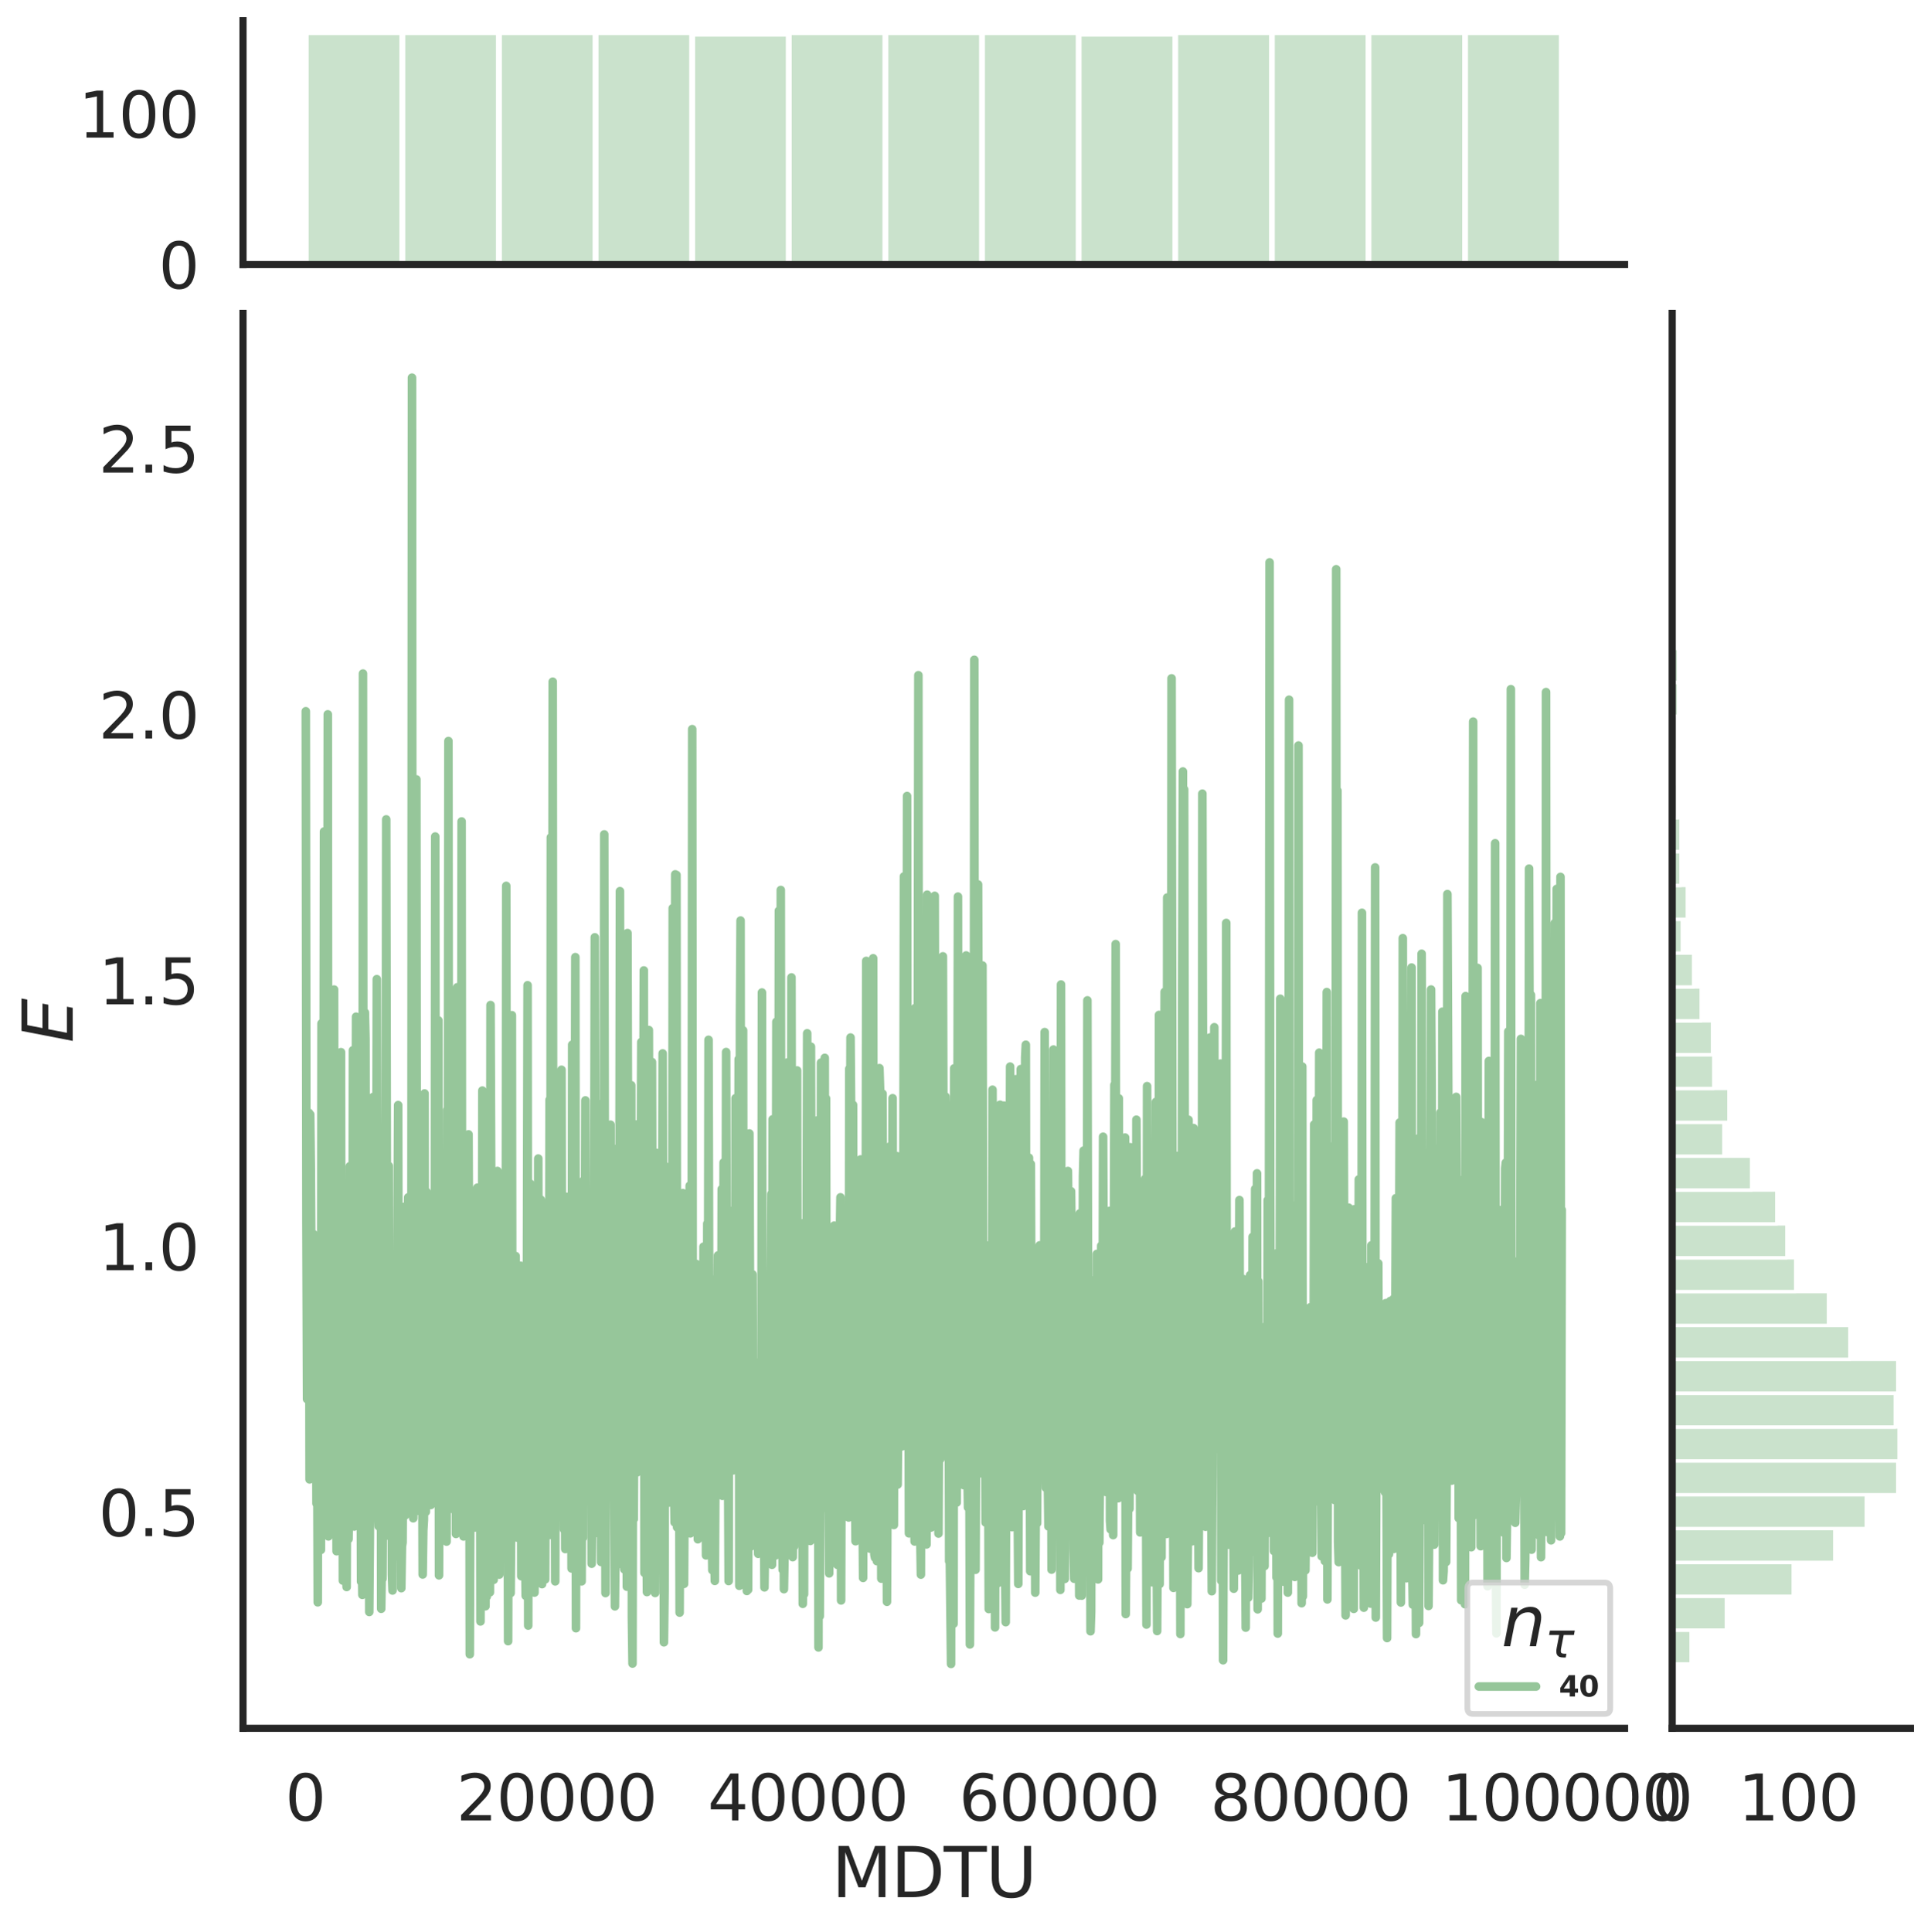 <?xml version="1.0" encoding="utf-8" standalone="no"?>
<!DOCTYPE svg PUBLIC "-//W3C//DTD SVG 1.1//EN"
  "http://www.w3.org/Graphics/SVG/1.1/DTD/svg11.dtd">
<svg height="675.079pt" version="1.1" viewBox="0 0 674.774 675.079" width="674.774pt" xmlns="http://www.w3.org/2000/svg" xmlns:xlink="http://www.w3.org/1999/xlink">
 <defs>
  <style type="text/css">*{stroke-linecap:butt;stroke-linejoin:round;}</style>
 </defs>
 <g id="figure_1">
  <g id="patch_1">
   <path d="M 0 675.079 
L 674.774 675.079 
L 674.774 0 
L 0 0 
z
" style="fill:#ffffff;"/>
  </g>
  <g id="axes_1">
   <g id="patch_2">
    <path d="M 84.914 603.86 
L 567.69 603.86 
L 567.69 109.485 
L 84.914 109.485 
z
" style="fill:none;"/>
   </g>
   <g id="matplotlib.axis_1">
    <g id="xtick_1">
     <g id="text_1">
      <!-- 0 -->
      <g style="fill:#262626;" transform="translate(99.64 636.077)scale(0.22 -0.22)">
       <defs>
        <path d="M 2034 4250 
Q 1547 4250 1301 3770 
Q 1056 3291 1056 2328 
Q 1056 1369 1301 889 
Q 1547 409 2034 409 
Q 2525 409 2770 889 
Q 3016 1369 3016 2328 
Q 3016 3291 2770 3770 
Q 2525 4250 2034 4250 
z
M 2034 4750 
Q 2819 4750 3233 4129 
Q 3647 3509 3647 2328 
Q 3647 1150 3233 529 
Q 2819 -91 2034 -91 
Q 1250 -91 836 529 
Q 422 1150 422 2328 
Q 422 3509 836 4129 
Q 1250 4750 2034 4750 
z
" id="DejaVuSans-30" transform="scale(0.016)"/>
       </defs>
       <use xlink:href="#DejaVuSans-30"/>
      </g>
     </g>
    </g>
    <g id="xtick_2">
     <g id="text_2">
      <!-- 20000 -->
      <g style="fill:#262626;" transform="translate(159.467 636.077)scale(0.22 -0.22)">
       <defs>
        <path d="M 1228 531 
L 3431 531 
L 3431 0 
L 469 0 
L 469 531 
Q 828 903 1448 1529 
Q 2069 2156 2228 2338 
Q 2531 2678 2651 2914 
Q 2772 3150 2772 3378 
Q 2772 3750 2511 3984 
Q 2250 4219 1831 4219 
Q 1534 4219 1204 4116 
Q 875 4013 500 3803 
L 500 4441 
Q 881 4594 1212 4672 
Q 1544 4750 1819 4750 
Q 2544 4750 2975 4387 
Q 3406 4025 3406 3419 
Q 3406 3131 3298 2873 
Q 3191 2616 2906 2266 
Q 2828 2175 2409 1742 
Q 1991 1309 1228 531 
z
" id="DejaVuSans-32" transform="scale(0.016)"/>
       </defs>
       <use xlink:href="#DejaVuSans-32"/>
       <use x="63.623" xlink:href="#DejaVuSans-30"/>
       <use x="127.246" xlink:href="#DejaVuSans-30"/>
       <use x="190.869" xlink:href="#DejaVuSans-30"/>
       <use x="254.492" xlink:href="#DejaVuSans-30"/>
      </g>
     </g>
    </g>
    <g id="xtick_3">
     <g id="text_3">
      <!-- 40000 -->
      <g style="fill:#262626;" transform="translate(247.288 636.077)scale(0.22 -0.22)">
       <defs>
        <path d="M 2419 4116 
L 825 1625 
L 2419 1625 
L 2419 4116 
z
M 2253 4666 
L 3047 4666 
L 3047 1625 
L 3713 1625 
L 3713 1100 
L 3047 1100 
L 3047 0 
L 2419 0 
L 2419 1100 
L 313 1100 
L 313 1709 
L 2253 4666 
z
" id="DejaVuSans-34" transform="scale(0.016)"/>
       </defs>
       <use xlink:href="#DejaVuSans-34"/>
       <use x="63.623" xlink:href="#DejaVuSans-30"/>
       <use x="127.246" xlink:href="#DejaVuSans-30"/>
       <use x="190.869" xlink:href="#DejaVuSans-30"/>
       <use x="254.492" xlink:href="#DejaVuSans-30"/>
      </g>
     </g>
    </g>
    <g id="xtick_4">
     <g id="text_4">
      <!-- 60000 -->
      <g style="fill:#262626;" transform="translate(335.109 636.077)scale(0.22 -0.22)">
       <defs>
        <path d="M 2113 2584 
Q 1688 2584 1439 2293 
Q 1191 2003 1191 1497 
Q 1191 994 1439 701 
Q 1688 409 2113 409 
Q 2538 409 2786 701 
Q 3034 994 3034 1497 
Q 3034 2003 2786 2293 
Q 2538 2584 2113 2584 
z
M 3366 4563 
L 3366 3988 
Q 3128 4100 2886 4159 
Q 2644 4219 2406 4219 
Q 1781 4219 1451 3797 
Q 1122 3375 1075 2522 
Q 1259 2794 1537 2939 
Q 1816 3084 2150 3084 
Q 2853 3084 3261 2657 
Q 3669 2231 3669 1497 
Q 3669 778 3244 343 
Q 2819 -91 2113 -91 
Q 1303 -91 875 529 
Q 447 1150 447 2328 
Q 447 3434 972 4092 
Q 1497 4750 2381 4750 
Q 2619 4750 2861 4703 
Q 3103 4656 3366 4563 
z
" id="DejaVuSans-36" transform="scale(0.016)"/>
       </defs>
       <use xlink:href="#DejaVuSans-36"/>
       <use x="63.623" xlink:href="#DejaVuSans-30"/>
       <use x="127.246" xlink:href="#DejaVuSans-30"/>
       <use x="190.869" xlink:href="#DejaVuSans-30"/>
       <use x="254.492" xlink:href="#DejaVuSans-30"/>
      </g>
     </g>
    </g>
    <g id="xtick_5">
     <g id="text_5">
      <!-- 80000 -->
      <g style="fill:#262626;" transform="translate(422.93 636.077)scale(0.22 -0.22)">
       <defs>
        <path d="M 2034 2216 
Q 1584 2216 1326 1975 
Q 1069 1734 1069 1313 
Q 1069 891 1326 650 
Q 1584 409 2034 409 
Q 2484 409 2743 651 
Q 3003 894 3003 1313 
Q 3003 1734 2745 1975 
Q 2488 2216 2034 2216 
z
M 1403 2484 
Q 997 2584 770 2862 
Q 544 3141 544 3541 
Q 544 4100 942 4425 
Q 1341 4750 2034 4750 
Q 2731 4750 3128 4425 
Q 3525 4100 3525 3541 
Q 3525 3141 3298 2862 
Q 3072 2584 2669 2484 
Q 3125 2378 3379 2068 
Q 3634 1759 3634 1313 
Q 3634 634 3220 271 
Q 2806 -91 2034 -91 
Q 1263 -91 848 271 
Q 434 634 434 1313 
Q 434 1759 690 2068 
Q 947 2378 1403 2484 
z
M 1172 3481 
Q 1172 3119 1398 2916 
Q 1625 2713 2034 2713 
Q 2441 2713 2670 2916 
Q 2900 3119 2900 3481 
Q 2900 3844 2670 4047 
Q 2441 4250 2034 4250 
Q 1625 4250 1398 4047 
Q 1172 3844 1172 3481 
z
" id="DejaVuSans-38" transform="scale(0.016)"/>
       </defs>
       <use xlink:href="#DejaVuSans-38"/>
       <use x="63.623" xlink:href="#DejaVuSans-30"/>
       <use x="127.246" xlink:href="#DejaVuSans-30"/>
       <use x="190.869" xlink:href="#DejaVuSans-30"/>
       <use x="254.492" xlink:href="#DejaVuSans-30"/>
      </g>
     </g>
    </g>
    <g id="xtick_6">
     <g id="text_6">
      <!-- 100000 -->
      <g style="fill:#262626;" transform="translate(503.753 636.077)scale(0.22 -0.22)">
       <defs>
        <path d="M 794 531 
L 1825 531 
L 1825 4091 
L 703 3866 
L 703 4441 
L 1819 4666 
L 2450 4666 
L 2450 531 
L 3481 531 
L 3481 0 
L 794 0 
L 794 531 
z
" id="DejaVuSans-31" transform="scale(0.016)"/>
       </defs>
       <use xlink:href="#DejaVuSans-31"/>
       <use x="63.623" xlink:href="#DejaVuSans-30"/>
       <use x="127.246" xlink:href="#DejaVuSans-30"/>
       <use x="190.869" xlink:href="#DejaVuSans-30"/>
       <use x="254.492" xlink:href="#DejaVuSans-30"/>
       <use x="318.115" xlink:href="#DejaVuSans-30"/>
      </g>
     </g>
    </g>
    <g id="text_7">
     <!-- MDTU -->
     <g style="fill:#262626;" transform="translate(290.596 662.888)scale(0.24 -0.24)">
      <defs>
       <path d="M 628 4666 
L 1569 4666 
L 2759 1491 
L 3956 4666 
L 4897 4666 
L 4897 0 
L 4281 0 
L 4281 4097 
L 3078 897 
L 2444 897 
L 1241 4097 
L 1241 0 
L 628 0 
L 628 4666 
z
" id="DejaVuSans-4d" transform="scale(0.016)"/>
       <path d="M 1259 4147 
L 1259 519 
L 2022 519 
Q 2988 519 3436 956 
Q 3884 1394 3884 2338 
Q 3884 3275 3436 3711 
Q 2988 4147 2022 4147 
L 1259 4147 
z
M 628 4666 
L 1925 4666 
Q 3281 4666 3915 4102 
Q 4550 3538 4550 2338 
Q 4550 1131 3912 565 
Q 3275 0 1925 0 
L 628 0 
L 628 4666 
z
" id="DejaVuSans-44" transform="scale(0.016)"/>
       <path d="M -19 4666 
L 3928 4666 
L 3928 4134 
L 2272 4134 
L 2272 0 
L 1638 0 
L 1638 4134 
L -19 4134 
L -19 4666 
z
" id="DejaVuSans-54" transform="scale(0.016)"/>
       <path d="M 556 4666 
L 1191 4666 
L 1191 1831 
Q 1191 1081 1462 751 
Q 1734 422 2344 422 
Q 2950 422 3222 751 
Q 3494 1081 3494 1831 
L 3494 4666 
L 4128 4666 
L 4128 1753 
Q 4128 841 3676 375 
Q 3225 -91 2344 -91 
Q 1459 -91 1007 375 
Q 556 841 556 1753 
L 556 4666 
z
" id="DejaVuSans-55" transform="scale(0.016)"/>
      </defs>
      <use xlink:href="#DejaVuSans-4d"/>
      <use x="86.279" xlink:href="#DejaVuSans-44"/>
      <use x="163.281" xlink:href="#DejaVuSans-54"/>
      <use x="224.365" xlink:href="#DejaVuSans-55"/>
     </g>
    </g>
   </g>
   <g id="matplotlib.axis_2">
    <g id="ytick_1">
     <g id="text_8">
      <!-- 0.5 -->
      <g style="fill:#262626;" transform="translate(34.428 536.731)scale(0.22 -0.22)">
       <defs>
        <path d="M 684 794 
L 1344 794 
L 1344 0 
L 684 0 
L 684 794 
z
" id="DejaVuSans-2e" transform="scale(0.016)"/>
        <path d="M 691 4666 
L 3169 4666 
L 3169 4134 
L 1269 4134 
L 1269 2991 
Q 1406 3038 1543 3061 
Q 1681 3084 1819 3084 
Q 2600 3084 3056 2656 
Q 3513 2228 3513 1497 
Q 3513 744 3044 326 
Q 2575 -91 1722 -91 
Q 1428 -91 1123 -41 
Q 819 9 494 109 
L 494 744 
Q 775 591 1075 516 
Q 1375 441 1709 441 
Q 2250 441 2565 725 
Q 2881 1009 2881 1497 
Q 2881 1984 2565 2268 
Q 2250 2553 1709 2553 
Q 1456 2553 1204 2497 
Q 953 2441 691 2322 
L 691 4666 
z
" id="DejaVuSans-35" transform="scale(0.016)"/>
       </defs>
       <use xlink:href="#DejaVuSans-30"/>
       <use x="63.623" xlink:href="#DejaVuSans-2e"/>
       <use x="95.41" xlink:href="#DejaVuSans-35"/>
      </g>
     </g>
    </g>
    <g id="ytick_2">
     <g id="text_9">
      <!-- 1.0 -->
      <g style="fill:#262626;" transform="translate(34.428 443.828)scale(0.22 -0.22)">
       <use xlink:href="#DejaVuSans-31"/>
       <use x="63.623" xlink:href="#DejaVuSans-2e"/>
       <use x="95.41" xlink:href="#DejaVuSans-30"/>
      </g>
     </g>
    </g>
    <g id="ytick_3">
     <g id="text_10">
      <!-- 1.5 -->
      <g style="fill:#262626;" transform="translate(34.428 350.925)scale(0.22 -0.22)">
       <use xlink:href="#DejaVuSans-31"/>
       <use x="63.623" xlink:href="#DejaVuSans-2e"/>
       <use x="95.41" xlink:href="#DejaVuSans-35"/>
      </g>
     </g>
    </g>
    <g id="ytick_4">
     <g id="text_11">
      <!-- 2.0 -->
      <g style="fill:#262626;" transform="translate(34.428 258.023)scale(0.22 -0.22)">
       <use xlink:href="#DejaVuSans-32"/>
       <use x="63.623" xlink:href="#DejaVuSans-2e"/>
       <use x="95.41" xlink:href="#DejaVuSans-30"/>
      </g>
     </g>
    </g>
    <g id="ytick_5">
     <g id="text_12">
      <!-- 2.5 -->
      <g style="fill:#262626;" transform="translate(34.428 165.12)scale(0.22 -0.22)">
       <use xlink:href="#DejaVuSans-32"/>
       <use x="63.623" xlink:href="#DejaVuSans-2e"/>
       <use x="95.41" xlink:href="#DejaVuSans-35"/>
      </g>
     </g>
    </g>
    <g id="text_13">
     <!-- $E$ -->
     <g style="fill:#262626;" transform="translate(25.436 364.352)rotate(-90)scale(0.24 -0.24)">
      <defs>
       <path d="M 1081 4666 
L 4031 4666 
L 3928 4134 
L 1606 4134 
L 1338 2753 
L 3566 2753 
L 3463 2222 
L 1234 2222 
L 909 531 
L 3284 531 
L 3181 0 
L 172 0 
L 1081 4666 
z
" id="DejaVuSans-Oblique-45" transform="scale(0.016)"/>
      </defs>
      <use transform="translate(0 0.094)" xlink:href="#DejaVuSans-Oblique-45"/>
     </g>
    </g>
   </g>
   <g id="line2d_1">
    <path clip-path="url(#p34e2b4e2cf)" d="M 106.859 248.509 
L 107.078 427.304 
L 107.298 488.845 
L 107.517 444.247 
L 107.737 457.47 
L 107.956 388.83 
L 108.176 516.906 
L 108.396 389.394 
L 108.615 408.111 
L 109.054 482.133 
L 109.274 463.548 
L 109.493 431.155 
L 109.932 498.029 
L 110.152 503.289 
L 110.372 444.232 
L 110.591 525.328 
L 110.811 490.347 
L 111.03 559.854 
L 111.25 450.982 
L 111.469 511.891 
L 111.689 506.676 
L 111.908 484.119 
L 112.128 541.552 
L 112.348 357.585 
L 112.567 363.197 
L 112.787 481.025 
L 113.006 432.408 
L 113.226 290.543 
L 113.445 534.693 
L 113.665 407.492 
L 113.884 481.195 
L 114.104 504.602 
L 114.324 419.792 
L 114.543 249.594 
L 114.763 536.825 
L 114.982 420.358 
L 115.202 379.015 
L 115.421 507.211 
L 115.641 437.436 
L 115.86 478.011 
L 116.08 449.855 
L 116.299 441.545 
L 116.519 504.983 
L 116.739 345.752 
L 116.958 516.722 
L 117.397 473.178 
L 117.617 542 
L 117.836 464.141 
L 118.056 534.6 
L 118.275 421.654 
L 118.495 433.561 
L 118.934 533.435 
L 119.154 367.632 
L 119.373 525.348 
L 119.593 436.227 
L 119.812 552.268 
L 120.251 449.644 
L 120.471 494.464 
L 120.691 454.475 
L 120.91 546.238 
L 121.13 554.51 
L 121.569 427.991 
L 121.788 537.751 
L 122.008 524.248 
L 122.227 407.496 
L 122.447 503.626 
L 122.667 512.062 
L 122.886 414.046 
L 123.106 515.957 
L 123.325 366.977 
L 123.764 533.37 
L 124.203 433.51 
L 124.423 355.245 
L 124.643 468.795 
L 124.862 391.929 
L 125.301 459.181 
L 125.521 436.535 
L 125.74 501.638 
L 125.96 490.065 
L 126.179 552.64 
L 126.399 540.957 
L 126.618 557.245 
L 126.838 235.337 
L 127.058 518.706 
L 127.277 536.333 
L 127.497 353.773 
L 127.716 362.867 
L 127.936 539.683 
L 128.155 538.765 
L 128.594 461.706 
L 128.814 468.594 
L 129.034 563.222 
L 129.253 536.754 
L 129.473 460.579 
L 129.692 454.113 
L 129.912 481.442 
L 130.131 472.024 
L 130.351 383.32 
L 130.57 501.95 
L 130.79 478.909 
L 131.01 419.487 
L 131.229 465.874 
L 131.449 450.882 
L 131.668 342.119 
L 131.888 413.781 
L 132.107 527.177 
L 132.327 533.292 
L 132.546 450.246 
L 132.766 437.999 
L 132.986 450.981 
L 133.205 562.114 
L 133.425 547.913 
L 133.644 551.687 
L 133.864 509.671 
L 134.083 521.592 
L 134.303 502.099 
L 134.522 506.152 
L 134.742 457.315 
L 134.962 286.297 
L 135.401 536.528 
L 135.84 407.368 
L 136.059 516.001 
L 136.279 482.247 
L 136.498 523.138 
L 136.718 467.349 
L 136.937 550.138 
L 137.157 555.729 
L 137.377 485.331 
L 137.596 544.353 
L 137.816 459.349 
L 138.035 482.844 
L 138.474 454.196 
L 138.694 540.697 
L 138.913 431.746 
L 139.133 386.119 
L 139.353 506.43 
L 139.572 480.368 
L 139.792 527.318 
L 140.011 469.206 
L 140.231 554.917 
L 140.45 540.359 
L 140.67 538.93 
L 140.889 499.124 
L 141.109 421.707 
L 141.548 529.522 
L 141.987 461.651 
L 142.207 518.875 
L 142.426 447.36 
L 142.646 418.355 
L 142.865 507.344 
L 143.085 452.22 
L 143.305 465.073 
L 143.524 484.466 
L 143.744 484.025 
L 143.963 131.956 
L 144.183 474.011 
L 144.402 530.494 
L 144.622 513.578 
L 144.841 484.79 
L 145.061 366.97 
L 145.281 470.677 
L 145.5 272.319 
L 145.72 527.897 
L 145.939 418.411 
L 146.159 515.022 
L 146.378 407.644 
L 146.817 483.735 
L 147.037 489.985 
L 147.256 486.099 
L 147.476 484.21 
L 147.696 550.136 
L 147.915 534.745 
L 148.135 531.088 
L 148.354 382.059 
L 148.574 528.338 
L 148.793 528.247 
L 149.013 416.414 
L 149.232 494.812 
L 149.452 417.647 
L 149.672 491.512 
L 149.891 466.35 
L 150.111 514.44 
L 150.33 509.111 
L 150.55 525.855 
L 150.769 489.175 
L 150.989 433.705 
L 151.208 444.175 
L 151.428 434.241 
L 151.648 419.139 
L 151.867 505.683 
L 152.087 292.282 
L 152.306 464.875 
L 152.526 459.78 
L 152.745 490.257 
L 152.965 463.231 
L 153.184 356.52 
L 153.404 550.435 
L 153.624 486.829 
L 153.843 523.395 
L 154.063 478.933 
L 154.282 475.955 
L 154.502 443.312 
L 154.941 481.701 
L 155.16 533.03 
L 155.38 538.124 
L 155.6 533.362 
L 155.819 520.782 
L 156.039 538.645 
L 156.258 387.813 
L 156.478 432.986 
L 156.697 258.914 
L 156.917 476.791 
L 157.136 518.465 
L 157.356 519.159 
L 157.575 527.169 
L 157.795 429.978 
L 158.015 412.124 
L 158.234 523.465 
L 158.454 432.947 
L 158.673 524.94 
L 158.893 504.761 
L 159.112 405.898 
L 159.332 535.96 
L 159.551 503.926 
L 159.771 344.961 
L 160.21 524.963 
L 160.43 495.981 
L 160.649 510.422 
L 160.869 533.126 
L 161.088 501.258 
L 161.308 287.02 
L 161.527 518.177 
L 161.747 464.901 
L 161.967 536.842 
L 162.186 491.24 
L 162.406 483.365 
L 162.625 502.406 
L 163.064 479.67 
L 163.284 477.584 
L 163.503 463.064 
L 163.723 396.352 
L 163.943 444.157 
L 164.162 578.01 
L 164.601 455.158 
L 164.821 433.237 
L 165.26 462.851 
L 165.479 510.164 
L 165.699 487.774 
L 165.919 533.724 
L 166.138 527.573 
L 166.358 461.493 
L 166.577 525.793 
L 166.797 414.988 
L 167.016 472.145 
L 167.236 470.605 
L 167.455 521.153 
L 167.675 423.09 
L 167.894 566.541 
L 168.114 479.137 
L 168.334 518.134 
L 168.553 381.05 
L 168.773 536.615 
L 168.992 544.886 
L 169.212 467.951 
L 169.431 493.344 
L 169.651 561.223 
L 169.87 524.894 
L 170.09 557.844 
L 170.31 453.069 
L 170.529 434.6 
L 170.749 505.863 
L 170.968 414.661 
L 171.188 556.371 
L 171.407 351.164 
L 171.627 406.693 
L 171.846 508.955 
L 172.066 508.473 
L 172.505 552.002 
L 172.944 452.594 
L 173.164 479.493 
L 173.383 477.991 
L 173.603 494.736 
L 173.822 409.135 
L 174.042 528.3 
L 174.262 496.162 
L 174.481 550.172 
L 174.701 431.027 
L 174.92 444.719 
L 175.14 524.887 
L 175.359 430.919 
L 175.579 474.52 
L 175.798 480.542 
L 176.018 491.188 
L 176.238 516.273 
L 176.457 521.371 
L 176.677 497.929 
L 176.896 309.522 
L 177.116 443.542 
L 177.335 481.404 
L 177.555 573.427 
L 177.774 494.545 
L 177.994 359.079 
L 178.213 416.07 
L 178.433 556.617 
L 178.653 530.1 
L 178.872 354.715 
L 179.092 537.605 
L 179.311 463.804 
L 179.531 477.228 
L 179.75 497.715 
L 179.97 443.869 
L 180.189 438.872 
L 180.409 496.314 
L 180.629 493.083 
L 180.848 481.623 
L 181.068 537.345 
L 181.287 518.37 
L 181.507 532.111 
L 181.726 510.785 
L 181.946 442.276 
L 182.165 550.723 
L 182.385 531.649 
L 182.605 480.608 
L 182.824 539.359 
L 183.044 487.144 
L 183.263 464.072 
L 183.483 541.167 
L 183.702 557.573 
L 183.922 480.574 
L 184.141 442.57 
L 184.361 344.249 
L 184.581 567.985 
L 184.8 421.528 
L 185.02 492.853 
L 185.239 413.524 
L 185.459 485.7 
L 185.678 517.854 
L 185.898 438.175 
L 186.117 515.942 
L 186.337 479.501 
L 186.557 506.134 
L 186.776 556.455 
L 187.435 427.964 
L 187.874 532.695 
L 188.093 404.802 
L 188.313 520.312 
L 188.532 486.158 
L 188.752 487.277 
L 188.972 419.152 
L 189.191 511.961 
L 189.411 553.503 
L 189.63 514.504 
L 189.85 519.594 
L 190.069 473.178 
L 190.508 551.842 
L 190.728 503.973 
L 190.948 480.669 
L 191.167 493.005 
L 191.387 529.363 
L 191.606 450.25 
L 191.826 492.261 
L 192.045 384.281 
L 192.265 536.314 
L 192.484 292.579 
L 192.924 424.668 
L 193.143 238.192 
L 193.363 500.046 
L 193.582 457.377 
L 193.802 466.838 
L 194.021 552.539 
L 194.241 469.847 
L 194.46 525.669 
L 194.68 525.471 
L 194.9 526.396 
L 195.119 525.552 
L 195.339 466.162 
L 195.558 506.989 
L 195.778 487.185 
L 195.997 498.074 
L 196.217 373.783 
L 196.436 481.733 
L 196.656 448.181 
L 197.095 534.407 
L 197.315 469.641 
L 197.534 541.247 
L 197.754 431.472 
L 197.973 418.17 
L 198.412 540.491 
L 198.632 486.55 
L 198.851 488.427 
L 199.071 519.783 
L 199.291 490.133 
L 199.51 483.674 
L 199.73 548.028 
L 199.949 365.019 
L 200.169 491.35 
L 200.388 457.165 
L 200.608 543.517 
L 201.047 334.424 
L 201.267 568.913 
L 201.486 455.963 
L 201.925 520.148 
L 202.145 438.284 
L 202.364 499.776 
L 202.584 502.929 
L 202.803 519.653 
L 203.023 469.926 
L 203.243 552.532 
L 203.462 493.984 
L 203.682 537.346 
L 203.901 412.53 
L 204.121 500.538 
L 204.34 467.69 
L 204.56 384.49 
L 204.999 523.944 
L 205.219 459.35 
L 205.438 493.405 
L 205.658 502.969 
L 205.877 497.775 
L 206.097 523.412 
L 206.316 512.318 
L 206.536 457.023 
L 206.755 546.365 
L 206.975 526.084 
L 207.195 517.658 
L 207.414 527.117 
L 207.853 327.504 
L 208.292 535.601 
L 208.512 484.945 
L 208.731 476.138 
L 208.951 449.839 
L 209.17 462.579 
L 209.39 435.688 
L 209.61 504.867 
L 209.829 464.623 
L 210.049 545.772 
L 210.268 515.5 
L 210.488 385.454 
L 210.707 496.543 
L 210.927 490.966 
L 211.146 291.534 
L 211.586 556.625 
L 211.805 467.825 
L 212.025 442.308 
L 212.244 512.797 
L 212.464 512.185 
L 212.683 489.532 
L 212.903 516.197 
L 213.122 496.039 
L 213.342 392.976 
L 213.562 519.85 
L 213.781 486.882 
L 214.001 474.861 
L 214.22 471.351 
L 214.44 401.389 
L 214.659 522.789 
L 214.879 561.269 
L 215.098 539.561 
L 215.318 547.145 
L 215.538 530.787 
L 215.757 541.21 
L 215.977 510.05 
L 216.196 506.577 
L 216.416 445.376 
L 216.635 311.374 
L 216.855 478.361 
L 217.074 400.027 
L 217.294 491.142 
L 217.514 503.077 
L 217.733 388.81 
L 217.953 521.2 
L 218.172 548.335 
L 218.392 507.314 
L 218.611 491.255 
L 218.831 424.421 
L 219.05 554.391 
L 219.27 326.013 
L 219.709 495.491 
L 219.929 541.416 
L 220.148 379.711 
L 220.368 531.273 
L 220.587 379.193 
L 220.807 565.103 
L 221.026 581.251 
L 221.246 465.132 
L 221.465 530.76 
L 221.685 479.056 
L 221.905 498.297 
L 222.124 505.742 
L 222.344 392.923 
L 222.563 514.48 
L 222.783 487.917 
L 223.002 499.771 
L 223.222 413.883 
L 223.441 472.767 
L 223.661 501.204 
L 223.881 409.008 
L 224.1 364.089 
L 224.539 473.228 
L 224.978 339.073 
L 225.198 549.568 
L 225.417 529.882 
L 225.637 450.283 
L 225.857 526.42 
L 226.076 556.273 
L 226.296 547.555 
L 226.515 552.741 
L 226.735 359.907 
L 227.174 497.729 
L 227.393 449.987 
L 227.613 498.98 
L 227.833 371.072 
L 228.052 467.096 
L 228.491 539.899 
L 228.711 471.315 
L 228.93 556.587 
L 229.15 511.085 
L 229.369 402.827 
L 229.589 409.007 
L 229.808 494.79 
L 230.028 473.525 
L 230.248 517.748 
L 230.467 453.687 
L 230.687 434.73 
L 230.906 534.874 
L 231.345 454.086 
L 231.565 368.067 
L 231.784 443.389 
L 232.004 573.826 
L 232.224 555.965 
L 232.443 407.483 
L 232.882 484.372 
L 233.102 469.304 
L 233.321 483.218 
L 233.76 524.985 
L 233.98 506.439 
L 234.2 458.898 
L 234.419 458.826 
L 234.858 522.19 
L 235.078 317.333 
L 235.297 451.254 
L 235.517 516.639 
L 235.736 531.93 
L 235.956 305.501 
L 236.176 415.964 
L 236.395 305.711 
L 236.615 533.68 
L 236.834 444.961 
L 237.054 505.087 
L 237.273 491.021 
L 237.493 563.457 
L 237.712 518.399 
L 237.932 528.372 
L 238.151 497.95 
L 238.371 422.515 
L 238.591 416.879 
L 238.81 460.316 
L 239.03 553.416 
L 239.249 518.235 
L 239.469 440.721 
L 239.688 514.211 
L 239.908 460.774 
L 240.127 436.746 
L 240.347 493.203 
L 240.567 481.771 
L 240.786 525.799 
L 241.006 414.276 
L 241.225 535.773 
L 241.664 508.228 
L 241.884 254.763 
L 242.103 495.509 
L 242.323 501.438 
L 242.543 528.596 
L 242.762 486.147 
L 243.201 441.585 
L 243.421 506.067 
L 243.64 496.72 
L 243.86 537.831 
L 244.079 466.262 
L 244.299 503.286 
L 244.519 455.631 
L 244.738 495.732 
L 244.958 505.148 
L 245.177 506.831 
L 245.397 526.834 
L 245.616 515.53 
L 245.836 435.605 
L 246.055 442.989 
L 246.275 476.427 
L 246.495 485.253 
L 246.714 543.456 
L 246.934 526.282 
L 247.153 427.54 
L 247.373 486.065 
L 247.592 363.317 
L 247.812 449.077 
L 248.031 446.408 
L 248.251 484.416 
L 248.47 541.919 
L 248.69 532.625 
L 248.91 548.614 
L 249.349 478.481 
L 249.568 536.673 
L 249.788 552.374 
L 250.227 475.727 
L 250.446 500.74 
L 250.886 438.669 
L 251.105 462.217 
L 251.325 455.686 
L 251.764 522.055 
L 251.983 503.053 
L 252.203 415.477 
L 252.422 522.636 
L 252.642 508.653 
L 252.862 406.176 
L 253.301 430.28 
L 253.52 472.102 
L 253.74 367.577 
L 253.959 462.669 
L 254.179 492.068 
L 254.398 505.353 
L 254.618 552.422 
L 254.838 423.017 
L 255.277 456.291 
L 255.496 507.565 
L 255.716 490.941 
L 255.935 429.8 
L 256.155 513.764 
L 256.374 458.456 
L 256.594 499.762 
L 256.814 498.969 
L 257.033 383.722 
L 257.253 486.862 
L 257.472 475.981 
L 257.692 416.63 
L 257.911 463.639 
L 258.131 370.07 
L 258.35 554.082 
L 258.57 355.99 
L 258.789 321.639 
L 259.009 532.783 
L 259.229 420.331 
L 259.448 396.502 
L 259.668 360.016 
L 259.887 541.517 
L 260.326 489.161 
L 260.546 417.408 
L 260.765 511.763 
L 260.985 555.893 
L 261.205 515.037 
L 261.424 555.458 
L 261.863 396.03 
L 262.083 452.043 
L 262.302 540.411 
L 262.522 510.012 
L 262.741 497.07 
L 262.961 445.259 
L 263.181 516.245 
L 263.4 477.532 
L 263.62 512.628 
L 263.839 475.909 
L 264.278 491.689 
L 264.498 496.578 
L 264.717 496.67 
L 264.937 542.908 
L 265.157 498.609 
L 265.376 492.803 
L 265.596 483.977 
L 266.035 522.543 
L 266.254 346.78 
L 266.474 490.718 
L 266.693 487.165 
L 267.133 554.638 
L 267.352 539.55 
L 267.572 450.935 
L 267.791 488.221 
L 268.011 456.322 
L 268.23 539.142 
L 268.45 483.152 
L 268.669 527.67 
L 269.108 464.533 
L 269.328 460.166 
L 269.548 417.199 
L 269.767 546.744 
L 269.987 391.103 
L 270.206 489.353 
L 270.426 416.599 
L 270.645 413.317 
L 270.865 543.55 
L 271.084 474.753 
L 271.304 357.008 
L 271.524 526.153 
L 271.743 427.537 
L 271.963 477.404 
L 272.182 318.201 
L 272.402 524.391 
L 272.621 535.231 
L 272.841 310.967 
L 273.06 495.957 
L 273.5 548.483 
L 273.719 485.414 
L 273.939 555.258 
L 274.158 542.964 
L 274.378 501.976 
L 274.597 498.578 
L 274.817 473.294 
L 275.036 471.507 
L 275.256 371.203 
L 275.476 420.787 
L 275.695 506.254 
L 275.915 504.327 
L 276.134 486.719 
L 276.354 539.133 
L 276.573 341.514 
L 277.012 544.074 
L 277.232 519.226 
L 277.452 540.366 
L 277.671 375.526 
L 278.11 509.06 
L 278.33 470.114 
L 278.549 374.021 
L 278.769 524.958 
L 278.988 495.616 
L 279.208 488.315 
L 279.427 511.682 
L 279.647 497.146 
L 279.867 536.544 
L 280.306 493.926 
L 280.525 560.387 
L 280.745 523.607 
L 280.964 557.026 
L 281.184 427.125 
L 281.403 536.268 
L 281.623 519.415 
L 282.062 361.037 
L 282.282 441.942 
L 282.721 495.238 
L 282.94 445.954 
L 283.16 538.413 
L 283.379 365.728 
L 283.599 430.201 
L 283.819 529.157 
L 284.038 461.812 
L 284.258 504.647 
L 284.477 462.97 
L 284.697 499.69 
L 284.916 402.263 
L 285.355 522.815 
L 285.575 480.122 
L 285.795 391.407 
L 286.014 575.621 
L 286.234 433.989 
L 286.453 564.708 
L 286.673 504.57 
L 286.892 371.294 
L 287.112 448.057 
L 287.331 461.234 
L 287.551 461.482 
L 287.771 526.825 
L 287.99 419.444 
L 288.21 369.628 
L 288.429 506.633 
L 288.649 383.789 
L 288.868 500.155 
L 289.088 447.002 
L 289.307 523.939 
L 289.527 514.511 
L 289.746 549.758 
L 289.966 482.374 
L 290.405 536.521 
L 290.625 500.145 
L 290.844 511.496 
L 291.064 457.018 
L 291.283 529.402 
L 291.503 428.235 
L 291.942 480.731 
L 292.162 510.397 
L 292.381 508.526 
L 292.601 546.746 
L 292.82 517.037 
L 293.04 462.896 
L 293.259 463.327 
L 293.479 432.807 
L 293.698 418.346 
L 293.918 559.202 
L 294.138 486.834 
L 294.577 477.684 
L 294.796 486.983 
L 295.016 466.652 
L 295.235 522.289 
L 295.455 463.456 
L 295.674 439.013 
L 296.114 480.884 
L 296.333 522.778 
L 296.553 530.217 
L 296.772 373.462 
L 296.992 420.979 
L 297.211 362.516 
L 297.431 390.83 
L 297.65 461.121 
L 297.87 431.744 
L 298.09 386.035 
L 298.309 494.639 
L 298.529 510.091 
L 298.748 513.405 
L 298.968 538.507 
L 299.187 469.655 
L 299.407 481.034 
L 299.626 533.264 
L 299.846 410.952 
L 300.285 454.036 
L 300.505 486.945 
L 300.724 405.111 
L 300.944 513.805 
L 301.163 497.924 
L 301.602 551.327 
L 301.822 433.141 
L 302.041 504.803 
L 302.261 437.978 
L 302.481 453.245 
L 302.7 335.749 
L 302.92 488.084 
L 303.139 520.892 
L 303.359 439.12 
L 303.578 489.573 
L 303.798 450.631 
L 304.017 541.113 
L 304.676 403.354 
L 304.896 524.363 
L 305.115 334.824 
L 305.335 492.19 
L 305.554 543.19 
L 305.774 544.286 
L 305.993 484.798 
L 306.213 490.608 
L 306.433 545.476 
L 306.652 460.583 
L 306.872 511.75 
L 307.091 487.824 
L 307.311 373.214 
L 307.53 380.139 
L 307.969 551.584 
L 308.409 382.153 
L 308.628 459.429 
L 308.848 421.861 
L 309.067 455.74 
L 309.287 548.472 
L 309.506 479.777 
L 309.945 559.668 
L 310.165 512.076 
L 310.384 490.927 
L 310.604 455.523 
L 310.824 504.197 
L 311.043 400.519 
L 311.263 516.444 
L 311.702 475.304 
L 311.921 383.721 
L 312.141 513.846 
L 312.36 532.843 
L 312.58 409.176 
L 313.019 507.383 
L 313.458 403.965 
L 313.678 518.719 
L 314.117 466.096 
L 314.336 457.415 
L 314.556 406.932 
L 314.776 413.715 
L 314.995 484.657 
L 315.215 505.381 
L 315.434 492.292 
L 315.654 435.208 
L 315.873 306.231 
L 316.093 448.941 
L 316.312 489.969 
L 316.532 499.767 
L 316.752 428.127 
L 316.971 278.138 
L 317.191 471.257 
L 317.41 434.955 
L 317.63 535.761 
L 317.849 510.469 
L 318.069 506.965 
L 318.508 375.691 
L 318.728 403.002 
L 318.947 534.889 
L 319.167 485.463 
L 319.606 538.603 
L 319.825 352.193 
L 320.045 455.823 
L 320.264 501.528 
L 320.484 505.354 
L 320.923 235.916 
L 321.143 517.431 
L 321.362 496.785 
L 321.582 536.565 
L 321.801 550.181 
L 322.021 450.751 
L 322.24 510.73 
L 322.679 458.927 
L 322.899 468.63 
L 323.119 483.846 
L 323.338 513.061 
L 323.558 397.754 
L 323.777 539.633 
L 323.997 312.607 
L 324.216 330.233 
L 324.436 516.889 
L 324.655 449.46 
L 324.875 338.872 
L 325.314 533.739 
L 325.534 379.117 
L 325.753 397.964 
L 326.192 484.365 
L 326.412 485.302 
L 326.631 313.005 
L 327.071 519.843 
L 327.29 418.896 
L 327.51 518.856 
L 327.729 491.142 
L 327.949 535.828 
L 328.388 430.755 
L 328.607 509.814 
L 329.047 355.598 
L 329.266 362.573 
L 329.486 334.15 
L 329.705 404.963 
L 329.925 385.196 
L 330.144 429.463 
L 330.364 383.108 
L 330.583 390.925 
L 330.803 466.544 
L 331.022 470.778 
L 331.242 479.613 
L 331.462 452.775 
L 331.681 545.514 
L 331.901 544.027 
L 332.34 581.388 
L 332.559 430.17 
L 332.779 482.435 
L 332.998 465.858 
L 333.218 567.331 
L 333.438 373.281 
L 333.657 456.787 
L 333.877 406.536 
L 334.316 524.989 
L 334.755 313.277 
L 334.974 511.338 
L 335.194 403.334 
L 335.414 495.522 
L 335.633 451.398 
L 335.853 472.253 
L 336.072 475.014 
L 336.292 512.046 
L 336.511 380.513 
L 336.731 518.903 
L 336.95 476.577 
L 337.17 491.425 
L 337.609 333.836 
L 337.829 454.162 
L 338.048 513.484 
L 338.268 526.707 
L 338.487 422.514 
L 338.926 574.576 
L 339.146 521.334 
L 339.366 383.132 
L 339.805 539.055 
L 340.244 485.593 
L 340.463 230.542 
L 340.683 480.198 
L 340.902 548.486 
L 341.781 309.035 
L 342 380.745 
L 342.22 514.839 
L 342.659 466.631 
L 342.878 381.048 
L 343.098 479.697 
L 343.317 337.347 
L 343.537 441.55 
L 343.757 478.308 
L 343.976 461.802 
L 344.196 481.766 
L 344.415 531.978 
L 344.854 454.095 
L 345.074 435.199 
L 345.513 562.202 
L 345.733 515.028 
L 345.952 548.514 
L 346.172 474.054 
L 346.391 512.205 
L 346.611 522.388 
L 346.83 380.752 
L 347.05 442.758 
L 347.269 472.253 
L 347.489 444.127 
L 347.709 568.625 
L 347.928 474.29 
L 348.148 548.776 
L 348.367 501.881 
L 348.587 500.794 
L 348.806 553.101 
L 349.026 447.787 
L 349.245 439.476 
L 349.465 386.011 
L 349.904 532.751 
L 350.124 508.5 
L 350.343 454.803 
L 350.563 505.121 
L 350.782 386.29 
L 351.221 544.684 
L 351.441 566.794 
L 351.66 485.053 
L 351.88 520.468 
L 352.319 415.924 
L 352.539 514.284 
L 352.978 372.675 
L 353.636 533.599 
L 353.856 510.678 
L 354.076 458.263 
L 354.295 505.564 
L 354.515 393.314 
L 354.734 400.115 
L 354.954 377.084 
L 355.173 531.08 
L 355.393 494.83 
L 355.832 553.432 
L 356.052 483.383 
L 356.271 468.556 
L 356.491 434.267 
L 356.71 373.537 
L 356.93 439.2 
L 357.149 435.775 
L 357.369 416.035 
L 357.588 526.217 
L 357.808 382.856 
L 358.028 521.159 
L 358.247 369.426 
L 358.467 365.029 
L 358.686 522.053 
L 358.906 491.006 
L 359.125 418.017 
L 359.345 526.234 
L 359.564 404.514 
L 360.003 548.989 
L 360.223 406.74 
L 360.443 472.956 
L 360.662 470.042 
L 360.882 452.601 
L 361.321 519.889 
L 361.54 485.883 
L 361.76 556.48 
L 361.979 522.404 
L 362.199 507.028 
L 362.419 532.203 
L 362.638 462.357 
L 362.858 474.718 
L 363.297 435.133 
L 363.516 500.016 
L 363.736 507.212 
L 363.955 479.553 
L 364.175 469.152 
L 364.395 441.646 
L 364.614 451.339 
L 364.834 495.766 
L 365.053 360.618 
L 365.273 505.176 
L 365.492 519.862 
L 365.931 439.668 
L 366.151 516.217 
L 366.371 533.326 
L 366.59 486.753 
L 366.81 481.582 
L 367.029 417.52 
L 367.249 469.716 
L 367.468 548.433 
L 367.688 478.584 
L 367.907 526.4 
L 368.127 366.716 
L 368.347 419.574 
L 368.566 525.492 
L 368.786 523.809 
L 369.005 409.101 
L 369.225 469.869 
L 369.444 445.065 
L 369.664 460.121 
L 369.883 407.067 
L 370.103 496.191 
L 370.322 449.2 
L 370.542 555.518 
L 370.762 343.987 
L 370.981 518.429 
L 371.201 524.031 
L 371.42 504.714 
L 371.64 530.216 
L 371.859 473.564 
L 372.079 551.689 
L 372.518 451.386 
L 372.738 519.749 
L 373.177 409.143 
L 373.396 427.572 
L 373.616 492.782 
L 373.835 502.941 
L 374.055 438.998 
L 374.274 416.235 
L 374.494 434.301 
L 374.714 513.274 
L 374.933 472.237 
L 375.153 541.457 
L 375.372 551.623 
L 375.592 472.694 
L 375.811 480.403 
L 376.031 477.889 
L 376.47 520.814 
L 376.69 546.421 
L 376.909 511.376 
L 377.129 557.482 
L 377.348 423.962 
L 377.568 464.895 
L 377.787 448.885 
L 378.007 557.526 
L 378.446 411.18 
L 378.666 402.028 
L 378.885 510.628 
L 379.324 538.9 
L 379.544 476.615 
L 379.763 494.534 
L 379.983 349.53 
L 380.202 450.504 
L 380.422 498.478 
L 380.641 517.051 
L 380.861 481.496 
L 381.081 569.978 
L 381.3 563.202 
L 381.52 479.837 
L 381.739 447.383 
L 381.959 526.782 
L 382.178 494.605 
L 382.398 498.07 
L 382.617 507.103 
L 382.837 500.245 
L 383.057 539.348 
L 383.276 438.135 
L 383.496 457.322 
L 383.715 551.848 
L 383.935 441.487 
L 384.154 539.021 
L 384.374 514.568 
L 384.593 508.676 
L 384.813 435.249 
L 385.033 501.132 
L 385.252 494.978 
L 385.472 397.178 
L 385.911 501.217 
L 386.13 476.913 
L 386.35 479.362 
L 386.569 521.32 
L 386.789 474.082 
L 387.009 455.232 
L 387.448 476.508 
L 387.667 423.109 
L 387.887 531.388 
L 388.106 534.377 
L 388.326 435.76 
L 388.545 422.951 
L 388.765 446.082 
L 388.985 536.376 
L 389.424 379.062 
L 389.643 421.171 
L 389.863 329.866 
L 390.082 499.153 
L 390.302 523.512 
L 390.521 462.92 
L 390.741 523.505 
L 390.96 383.766 
L 391.18 515.508 
L 391.619 455.011 
L 391.839 467.139 
L 392.058 430.475 
L 392.278 414.623 
L 392.497 489.399 
L 392.717 434.037 
L 392.936 439.688 
L 393.156 397.469 
L 393.376 563.966 
L 393.595 533.653 
L 393.815 476.509 
L 394.034 548.072 
L 394.473 487.277 
L 394.693 527.184 
L 394.912 400.835 
L 395.132 465.247 
L 395.352 476.763 
L 395.571 475.001 
L 395.791 462.74 
L 396.23 501.056 
L 396.449 478.905 
L 396.669 490.885 
L 396.888 517.696 
L 397.108 391.223 
L 397.328 439.351 
L 397.547 520.933 
L 397.767 477.155 
L 397.986 484.946 
L 398.206 470.372 
L 398.425 535.435 
L 399.084 469.154 
L 399.304 425.348 
L 399.523 455.133 
L 399.743 508.64 
L 399.962 416.471 
L 400.182 411.864 
L 400.621 567.631 
L 400.84 379.5 
L 401.06 478.87 
L 401.279 488.985 
L 401.499 544.152 
L 401.719 410.883 
L 401.938 439.76 
L 402.158 445.502 
L 402.597 552.844 
L 402.816 512.557 
L 403.036 503.36 
L 403.255 510.688 
L 403.475 514.01 
L 403.695 494.963 
L 403.914 385.006 
L 404.134 529.938 
L 404.353 569.889 
L 404.573 532.595 
L 404.792 516.897 
L 405.012 354.625 
L 405.231 553.489 
L 405.451 433.512 
L 405.671 460.521 
L 405.89 544.136 
L 406.11 455.132 
L 406.549 510.436 
L 406.988 346.566 
L 407.207 519.42 
L 407.427 445.208 
L 407.647 535.966 
L 407.866 313.603 
L 408.086 472.458 
L 408.305 424.058 
L 408.525 457.688 
L 408.744 456.858 
L 409.183 515.462 
L 409.403 237.015 
L 409.842 504.115 
L 410.062 554.812 
L 410.281 476.272 
L 410.501 512.416 
L 410.72 508.44 
L 410.94 521.216 
L 411.159 432.917 
L 411.379 403.885 
L 411.598 511.633 
L 412.038 550.542 
L 412.257 476.494 
L 412.477 570.945 
L 412.696 417.083 
L 412.916 477.007 
L 413.135 337.272 
L 413.355 269.554 
L 413.574 531.576 
L 413.794 275.816 
L 414.233 538.15 
L 414.453 402.325 
L 414.672 514.119 
L 414.892 560.509 
L 415.111 537.299 
L 415.331 391.258 
L 415.55 531.248 
L 415.77 483.333 
L 415.99 407.008 
L 416.209 413.098 
L 416.648 538.526 
L 416.868 496.252 
L 417.087 394.156 
L 417.307 455.197 
L 417.526 400.144 
L 417.746 500.011 
L 417.966 502.246 
L 418.185 397.529 
L 418.405 492.306 
L 418.624 502.555 
L 418.844 547.927 
L 419.063 510.441 
L 419.283 519.27 
L 419.502 467.354 
L 419.942 531.522 
L 420.161 277.313 
L 420.6 477.784 
L 420.82 439.379 
L 421.039 509.598 
L 421.259 533.443 
L 421.478 408.359 
L 421.698 479.662 
L 421.917 458.663 
L 422.137 376.869 
L 422.357 523.096 
L 422.576 523.949 
L 422.796 362.51 
L 423.015 529.614 
L 423.235 518.991 
L 423.454 555.982 
L 423.674 510.557 
L 423.893 361.974 
L 424.113 503.181 
L 424.333 358.913 
L 424.552 472.47 
L 424.772 450.219 
L 424.991 499.15 
L 425.211 506.288 
L 425.65 463.687 
L 425.869 500.752 
L 426.089 464.076 
L 426.309 506.443 
L 426.528 371.624 
L 426.748 552.31 
L 426.967 471.204 
L 427.187 457.622 
L 427.406 580.1 
L 427.626 524.548 
L 427.845 521.782 
L 428.065 461.3 
L 428.285 431.513 
L 428.504 322.472 
L 428.724 535.708 
L 428.943 475.684 
L 429.163 498.553 
L 429.382 539.728 
L 429.602 531.057 
L 429.821 507.35 
L 430.041 517.162 
L 430.261 518.515 
L 430.48 453.064 
L 430.7 529.264 
L 430.919 517.893 
L 431.139 555.106 
L 431.578 430.281 
L 431.797 509.138 
L 432.236 517.639 
L 432.676 548.762 
L 433.115 419.301 
L 433.334 490.227 
L 433.554 507.917 
L 433.773 516.449 
L 433.993 468.692 
L 434.212 495.789 
L 434.432 446.901 
L 435.31 568.706 
L 435.53 511.093 
L 435.749 545.996 
L 435.969 529.649 
L 436.188 558.241 
L 436.408 547.304 
L 436.628 513.204 
L 436.847 445.526 
L 437.067 467.311 
L 437.286 542.331 
L 437.506 533.7 
L 437.725 432.16 
L 437.945 452.479 
L 438.164 483.978 
L 438.384 481.9 
L 438.604 415.426 
L 438.823 459.8 
L 439.043 469.348 
L 439.262 409.967 
L 439.482 562.309 
L 439.701 447.668 
L 439.921 536.542 
L 440.14 504.377 
L 440.58 479.537 
L 440.799 558.547 
L 441.019 494.791 
L 441.238 481.665 
L 441.677 469.478 
L 441.897 547.197 
L 442.116 463.526 
L 442.336 509.263 
L 442.555 519.128 
L 442.775 535.761 
L 442.995 419.346 
L 443.214 435.538 
L 443.434 426.602 
L 443.653 196.482 
L 443.873 414.406 
L 444.092 495.341 
L 444.312 525.236 
L 444.531 515.26 
L 444.751 473.001 
L 444.971 457.257 
L 445.19 541.95 
L 445.849 451.477 
L 446.068 551.144 
L 446.288 437.849 
L 446.507 570.781 
L 446.727 456.756 
L 446.947 485.792 
L 447.166 471.092 
L 447.386 348.969 
L 447.605 489.165 
L 447.825 544.31 
L 448.044 537.269 
L 448.264 479.157 
L 448.483 552.641 
L 448.703 531.921 
L 448.923 401.831 
L 449.142 485.517 
L 449.362 474.712 
L 449.581 477.149 
L 449.801 379.028 
L 450.02 556.467 
L 450.24 440.47 
L 450.459 244.485 
L 450.679 546.055 
L 450.899 437.029 
L 451.118 486.169 
L 451.338 468.343 
L 451.557 525.218 
L 451.777 485.231 
L 451.996 483.74 
L 452.216 421.298 
L 452.435 550.992 
L 453.094 469.904 
L 453.314 514.442 
L 453.533 535.041 
L 453.753 260.477 
L 453.972 536.627 
L 454.192 437.393 
L 454.411 517.123 
L 454.631 503.448 
L 454.85 560.172 
L 455.07 372.665 
L 455.29 557.763 
L 455.509 456.608 
L 455.729 470.546 
L 455.948 529.154 
L 456.168 548.696 
L 456.387 527.677 
L 456.607 529.257 
L 456.826 499.319 
L 457.046 511.236 
L 457.266 474.775 
L 457.485 522.501 
L 457.924 456.738 
L 458.144 503.752 
L 458.363 495.293 
L 458.583 542.551 
L 458.802 480.561 
L 459.022 481.363 
L 459.242 392.896 
L 459.461 415.547 
L 459.9 524.595 
L 460.12 384.375 
L 460.559 515.208 
L 460.778 473.036 
L 460.998 367.806 
L 461.218 511.563 
L 461.437 406.3 
L 461.657 519.788 
L 461.876 543.803 
L 462.096 514.67 
L 462.315 439.702 
L 462.535 489.551 
L 462.754 496.454 
L 462.974 545.455 
L 463.193 461.135 
L 463.413 501.826 
L 463.633 346.638 
L 463.852 558.849 
L 464.072 487.018 
L 464.511 516.236 
L 464.73 427.153 
L 464.95 497.61 
L 465.169 464.615 
L 465.389 449.633 
L 465.609 499.828 
L 465.828 417.21 
L 466.048 400.359 
L 466.267 490.946 
L 466.487 524.154 
L 466.706 465.375 
L 466.926 198.894 
L 467.145 483.149 
L 467.365 276.265 
L 467.585 538.863 
L 467.804 545.82 
L 468.024 415.379 
L 468.243 440.522 
L 468.463 506.065 
L 468.682 479.054 
L 468.902 419.877 
L 469.121 439 
L 469.341 545.485 
L 469.561 391.891 
L 470 519.668 
L 470.219 564.432 
L 470.439 488.457 
L 470.658 497.44 
L 470.878 499.444 
L 471.097 432.011 
L 471.317 421.98 
L 471.536 504.372 
L 471.756 458.906 
L 471.976 502.415 
L 472.195 505.338 
L 472.415 459.293 
L 472.634 535.105 
L 472.854 504.866 
L 473.073 562.15 
L 473.293 422.516 
L 473.512 531.635 
L 473.732 545.204 
L 473.952 459.786 
L 474.171 526.271 
L 474.391 498.156 
L 474.61 501.009 
L 474.83 412.089 
L 475.049 519.734 
L 475.269 515.875 
L 475.488 433.184 
L 475.708 547.122 
L 475.928 318.929 
L 476.147 528.051 
L 476.367 499.412 
L 476.586 561.734 
L 476.806 488.815 
L 477.025 459.972 
L 477.245 543.686 
L 477.464 484.443 
L 477.684 471.364 
L 478.123 538.098 
L 478.343 442.597 
L 478.562 465.761 
L 478.782 475.182 
L 479.001 560.322 
L 479.221 435.14 
L 479.66 493.94 
L 479.88 479.192 
L 480.099 485.695 
L 480.319 486.044 
L 480.538 303.067 
L 480.758 565.182 
L 481.197 446.299 
L 481.416 480.112 
L 481.636 441.419 
L 481.855 513.87 
L 482.075 511.516 
L 482.295 516.438 
L 482.514 508.87 
L 482.734 508.553 
L 482.953 495.009 
L 483.173 501.466 
L 483.392 465.63 
L 483.612 505.595 
L 483.831 520.961 
L 484.051 521.471 
L 484.271 455.321 
L 484.71 572.348 
L 484.929 507.437 
L 485.149 511.037 
L 485.368 543.073 
L 485.807 454.595 
L 486.027 503.942 
L 486.247 503.326 
L 486.466 521.886 
L 486.686 473.942 
L 486.905 453.912 
L 487.125 541.202 
L 487.344 516.649 
L 487.783 418.653 
L 488.003 476.263 
L 488.223 490.363 
L 488.662 470.881 
L 488.881 450.68 
L 489.101 392.214 
L 489.54 559.923 
L 489.759 470.731 
L 489.979 513.286 
L 490.199 327.799 
L 490.418 510.199 
L 490.638 521.89 
L 490.857 506.307 
L 491.077 474.454 
L 491.516 551.445 
L 491.735 377.517 
L 491.955 362.333 
L 492.174 458.762 
L 492.394 450.652 
L 492.614 494.006 
L 492.833 511.205 
L 493.272 338.057 
L 493.492 547.189 
L 493.711 560.677 
L 493.931 536.804 
L 494.15 472.095 
L 494.37 558.559 
L 494.59 527.927 
L 494.809 570.962 
L 495.029 435.966 
L 495.248 509.04 
L 495.468 508.954 
L 495.687 397.754 
L 495.907 567.047 
L 496.126 489.315 
L 496.346 506.84 
L 496.566 441.388 
L 496.785 333.242 
L 497.224 477.912 
L 497.444 415.76 
L 497.883 497.087 
L 498.102 494.1 
L 498.322 531.297 
L 498.542 444.339 
L 498.761 495.415 
L 498.981 496.616 
L 499.2 561.133 
L 499.42 533.45 
L 499.639 402.255 
L 499.859 510.006 
L 500.078 345.741 
L 500.298 380.728 
L 500.518 503.849 
L 500.957 401.035 
L 501.176 539.709 
L 501.396 500.235 
L 501.615 417.346 
L 502.054 529.98 
L 502.493 406.322 
L 502.933 499.065 
L 503.152 525.904 
L 503.372 388.725 
L 503.591 480.546 
L 503.811 497.782 
L 504.03 353.503 
L 504.25 552.162 
L 504.469 548.987 
L 504.689 511.398 
L 504.909 363.828 
L 505.348 545.753 
L 505.567 511.023 
L 505.787 312.393 
L 506.226 412.964 
L 506.445 496.335 
L 506.665 466.01 
L 506.885 496.948 
L 507.104 499.775 
L 507.324 517.339 
L 507.543 513.08 
L 507.763 501.139 
L 507.982 386.69 
L 508.202 389.165 
L 508.421 402.44 
L 508.641 456.058 
L 508.861 383.259 
L 509.08 426.212 
L 509.3 424.172 
L 509.519 440.649 
L 509.739 530.473 
L 510.178 412.322 
L 510.397 467.708 
L 510.617 559.16 
L 510.837 552.915 
L 511.056 522.672 
L 511.276 551.279 
L 511.495 503.38 
L 511.715 515.154 
L 511.934 560.522 
L 512.154 348.035 
L 512.373 491.434 
L 512.593 439.371 
L 512.812 534.67 
L 513.032 423.273 
L 513.252 490.769 
L 513.471 514.049 
L 513.691 392.629 
L 513.91 415.912 
L 514.13 540.608 
L 514.569 413.297 
L 514.788 252.134 
L 515.008 529.464 
L 515.228 470.196 
L 515.447 501.648 
L 515.667 484.09 
L 515.886 497.336 
L 516.106 375.943 
L 516.325 338.187 
L 516.545 517.519 
L 516.764 434.077 
L 516.984 470.548 
L 517.204 478.302 
L 517.423 540.255 
L 517.643 392.048 
L 517.862 536.501 
L 518.082 465.38 
L 518.301 512.127 
L 518.521 461.084 
L 518.74 501.129 
L 519.18 479.59 
L 519.399 518.41 
L 519.619 450.532 
L 519.838 554.242 
L 520.058 508.857 
L 520.277 370.699 
L 520.497 523.79 
L 520.716 492.488 
L 520.936 520.308 
L 521.156 508.982 
L 521.375 477.709 
L 521.595 532.174 
L 521.814 468.161 
L 522.034 534.718 
L 522.253 456.021 
L 522.473 294.632 
L 522.692 544.984 
L 522.912 570.705 
L 523.131 472.354 
L 523.351 482.964 
L 523.571 499.438 
L 523.79 422.747 
L 524.01 501.36 
L 524.229 487.836 
L 524.449 431.548 
L 524.888 530.124 
L 525.327 431.712 
L 525.547 535.558 
L 525.986 408.195 
L 526.205 406.221 
L 526.425 544.368 
L 526.644 528.983 
L 527.083 360.379 
L 527.303 499.12 
L 527.523 494.553 
L 527.742 453.842 
L 527.962 240.8 
L 528.181 496.862 
L 528.401 511.983 
L 528.62 504.33 
L 528.84 504.285 
L 529.059 503.354 
L 529.279 471.988 
L 529.499 532.067 
L 529.718 522.926 
L 529.938 469.4 
L 530.157 474.509 
L 530.377 476.1 
L 530.596 461.456 
L 530.816 494.933 
L 531.035 439.984 
L 531.255 440.706 
L 531.475 362.994 
L 531.694 492.763 
L 531.914 427.747 
L 532.133 471.955 
L 532.353 364.388 
L 532.792 553.712 
L 533.011 544.3 
L 533.231 403.925 
L 533.45 463.739 
L 533.67 427.994 
L 533.89 479.214 
L 534.109 437.293 
L 534.329 303.499 
L 534.768 447.915 
L 534.987 347.641 
L 535.207 541.465 
L 535.426 492.157 
L 535.646 488.933 
L 535.866 531.706 
L 536.305 383.8 
L 536.524 496.579 
L 536.744 417.183 
L 536.963 515.602 
L 537.183 514.814 
L 537.402 378.945 
L 538.061 536.744 
L 538.281 350.497 
L 538.5 544.096 
L 538.72 508.004 
L 538.939 420.459 
L 539.159 421.568 
L 539.378 490.902 
L 539.598 472.796 
L 539.818 418.603 
L 540.037 531.508 
L 540.257 241.809 
L 540.476 535.262 
L 540.696 456.72 
L 540.915 461.463 
L 541.135 523.618 
L 541.354 423.34 
L 541.574 467.633 
L 541.794 474.784 
L 542.013 538.197 
L 542.452 437.429 
L 542.672 415.56 
L 542.891 516.083 
L 543.111 512.366 
L 543.33 322.492 
L 543.55 345.58 
L 543.769 427.498 
L 543.989 310.581 
L 544.209 419.659 
L 544.428 447.774 
L 544.648 510.35 
L 544.867 505.153 
L 545.087 536.853 
L 545.306 306.388 
L 545.526 535.695 
L 545.745 422.718 
L 545.745 422.718 
" style="fill:none;stroke:#96c69a;stroke-linecap:round;stroke-width:3;"/>
   </g>
   <g id="line2d_2"/>
   <g id="patch_3">
    <path d="M 84.914 603.86 
L 84.914 109.485 
" style="fill:none;stroke:#262626;stroke-linecap:square;stroke-linejoin:miter;stroke-width:2.5;"/>
   </g>
   <g id="patch_4">
    <path d="M 84.914 603.86 
L 567.69 603.86 
" style="fill:none;stroke:#262626;stroke-linecap:square;stroke-linejoin:miter;stroke-width:2.5;"/>
   </g>
   <g id="legend_1">
    <g id="patch_5">
     <path d="M 514.774 598.86 
L 560.69 598.86 
Q 562.69 598.86 562.69 596.86 
L 562.69 554.954 
Q 562.69 552.954 560.69 552.954 
L 514.774 552.954 
Q 512.774 552.954 512.774 554.954 
L 512.774 596.86 
Q 512.774 598.86 514.774 598.86 
z
" style="fill:#ffffff;opacity:0.8;stroke:#cccccc;stroke-linejoin:miter;stroke-width:2;"/>
    </g>
    <g id="text_14">
     <!-- $n_\tau$ -->
     <g style="fill:#262626;" transform="translate(524.652 575.191)scale(0.24 -0.24)">
      <defs>
       <path d="M 3566 2113 
L 3156 0 
L 2578 0 
L 2988 2091 
Q 3016 2238 3031 2350 
Q 3047 2463 3047 2528 
Q 3047 2791 2881 2937 
Q 2716 3084 2419 3084 
Q 1956 3084 1622 2776 
Q 1288 2469 1184 1941 
L 800 0 
L 225 0 
L 903 3500 
L 1478 3500 
L 1363 2950 
Q 1603 3253 1940 3418 
Q 2278 3584 2650 3584 
Q 3113 3584 3367 3334 
Q 3622 3084 3622 2631 
Q 3622 2519 3608 2391 
Q 3594 2263 3566 2113 
z
" id="DejaVuSans-Oblique-6e" transform="scale(0.016)"/>
       <path d="M 2103 638 
Q 2188 488 2525 488 
L 2800 488 
L 2706 0 
L 2363 0 
Q 1800 0 1600 300 
Q 1403 606 1534 1269 
L 1856 2925 
L 541 2925 
L 653 3500 
L 3881 3500 
L 3769 2925 
L 2444 2925 
L 2113 1234 
Q 2025 781 2103 638 
z
" id="DejaVuSans-Oblique-3c4" transform="scale(0.016)"/>
      </defs>
      <use xlink:href="#DejaVuSans-Oblique-6e"/>
      <use transform="translate(63.379 -16.406)scale(0.7)" xlink:href="#DejaVuSans-Oblique-3c4"/>
     </g>
    </g>
    <g id="line2d_3">
     <path d="M 516.774 589.28 
L 536.774 589.28 
" style="fill:none;stroke:#96c69a;stroke-linecap:round;stroke-width:3;"/>
    </g>
    <g id="line2d_4"/>
    <g id="text_15">
     <!-- 40 -->
     <g style="fill:#262626;" transform="translate(544.774 592.78)scale(0.1 -0.1)">
      <defs>
       <path d="M 2356 3675 
L 1038 1722 
L 2356 1722 
L 2356 3675 
z
M 2156 4666 
L 3494 4666 
L 3494 1722 
L 4159 1722 
L 4159 850 
L 3494 850 
L 3494 0 
L 2356 0 
L 2356 850 
L 288 850 
L 288 1881 
L 2156 4666 
z
" id="DejaVuSans-Bold-34" transform="scale(0.016)"/>
       <path d="M 2944 2338 
Q 2944 3213 2780 3570 
Q 2616 3928 2228 3928 
Q 1841 3928 1675 3570 
Q 1509 3213 1509 2338 
Q 1509 1453 1675 1090 
Q 1841 728 2228 728 
Q 2613 728 2778 1090 
Q 2944 1453 2944 2338 
z
M 4147 2328 
Q 4147 1169 3647 539 
Q 3147 -91 2228 -91 
Q 1306 -91 806 539 
Q 306 1169 306 2328 
Q 306 3491 806 4120 
Q 1306 4750 2228 4750 
Q 3147 4750 3647 4120 
Q 4147 3491 4147 2328 
z
" id="DejaVuSans-Bold-30" transform="scale(0.016)"/>
      </defs>
      <use xlink:href="#DejaVuSans-Bold-34"/>
      <use x="69.58" xlink:href="#DejaVuSans-Bold-30"/>
     </g>
    </g>
   </g>
  </g>
  <g id="axes_2">
   <g id="patch_6">
    <path d="M 84.914 92.437 
L 567.69 92.437 
L 567.69 7.2 
L 84.914 7.2 
z
" style="fill:none;"/>
   </g>
   <g id="matplotlib.axis_3">
    <g id="xtick_7"/>
    <g id="xtick_8"/>
    <g id="xtick_9"/>
    <g id="xtick_10"/>
    <g id="xtick_11"/>
    <g id="xtick_12"/>
   </g>
   <g id="matplotlib.axis_4">
    <g id="ytick_6">
     <g id="text_16">
      <!-- 0 -->
      <g style="fill:#262626;" transform="translate(55.417 100.795)scale(0.22 -0.22)">
       <use xlink:href="#DejaVuSans-30"/>
      </g>
     </g>
    </g>
    <g id="ytick_7">
     <g id="text_17">
      <!-- 100 -->
      <g style="fill:#262626;" transform="translate(27.422 48.082)scale(0.22 -0.22)">
       <use xlink:href="#DejaVuSans-31"/>
       <use x="63.623" xlink:href="#DejaVuSans-30"/>
       <use x="127.246" xlink:href="#DejaVuSans-30"/>
      </g>
     </g>
    </g>
   </g>
   <g id="patch_7">
    <path clip-path="url(#pcbfd8b3a33)" d="M 106.859 92.437 
L 140.619 92.437 
L 140.619 11.259 
L 106.859 11.259 
z
" style="fill:#96c69a;fill-opacity:0.5;stroke:#ffffff;stroke-linejoin:miter;stroke-width:2;"/>
   </g>
   <g id="patch_8">
    <path clip-path="url(#pcbfd8b3a33)" d="M 140.619 92.437 
L 174.38 92.437 
L 174.38 11.259 
L 140.619 11.259 
z
" style="fill:#96c69a;fill-opacity:0.5;stroke:#ffffff;stroke-linejoin:miter;stroke-width:2;"/>
   </g>
   <g id="patch_9">
    <path clip-path="url(#pcbfd8b3a33)" d="M 174.38 92.437 
L 208.14 92.437 
L 208.14 11.259 
L 174.38 11.259 
z
" style="fill:#96c69a;fill-opacity:0.5;stroke:#ffffff;stroke-linejoin:miter;stroke-width:2;"/>
   </g>
   <g id="patch_10">
    <path clip-path="url(#pcbfd8b3a33)" d="M 208.14 92.437 
L 241.901 92.437 
L 241.901 11.259 
L 208.14 11.259 
z
" style="fill:#96c69a;fill-opacity:0.5;stroke:#ffffff;stroke-linejoin:miter;stroke-width:2;"/>
   </g>
   <g id="patch_11">
    <path clip-path="url(#pcbfd8b3a33)" d="M 241.901 92.437 
L 275.661 92.437 
L 275.661 11.786 
L 241.901 11.786 
z
" style="fill:#96c69a;fill-opacity:0.5;stroke:#ffffff;stroke-linejoin:miter;stroke-width:2;"/>
   </g>
   <g id="patch_12">
    <path clip-path="url(#pcbfd8b3a33)" d="M 275.661 92.437 
L 309.422 92.437 
L 309.422 11.259 
L 275.661 11.259 
z
" style="fill:#96c69a;fill-opacity:0.5;stroke:#ffffff;stroke-linejoin:miter;stroke-width:2;"/>
   </g>
   <g id="patch_13">
    <path clip-path="url(#pcbfd8b3a33)" d="M 309.422 92.437 
L 343.182 92.437 
L 343.182 11.259 
L 309.422 11.259 
z
" style="fill:#96c69a;fill-opacity:0.5;stroke:#ffffff;stroke-linejoin:miter;stroke-width:2;"/>
   </g>
   <g id="patch_14">
    <path clip-path="url(#pcbfd8b3a33)" d="M 343.182 92.437 
L 376.943 92.437 
L 376.943 11.259 
L 343.182 11.259 
z
" style="fill:#96c69a;fill-opacity:0.5;stroke:#ffffff;stroke-linejoin:miter;stroke-width:2;"/>
   </g>
   <g id="patch_15">
    <path clip-path="url(#pcbfd8b3a33)" d="M 376.943 92.437 
L 410.703 92.437 
L 410.703 11.786 
L 376.943 11.786 
z
" style="fill:#96c69a;fill-opacity:0.5;stroke:#ffffff;stroke-linejoin:miter;stroke-width:2;"/>
   </g>
   <g id="patch_16">
    <path clip-path="url(#pcbfd8b3a33)" d="M 410.703 92.437 
L 444.464 92.437 
L 444.464 11.259 
L 410.703 11.259 
z
" style="fill:#96c69a;fill-opacity:0.5;stroke:#ffffff;stroke-linejoin:miter;stroke-width:2;"/>
   </g>
   <g id="patch_17">
    <path clip-path="url(#pcbfd8b3a33)" d="M 444.464 92.437 
L 478.224 92.437 
L 478.224 11.259 
L 444.464 11.259 
z
" style="fill:#96c69a;fill-opacity:0.5;stroke:#ffffff;stroke-linejoin:miter;stroke-width:2;"/>
   </g>
   <g id="patch_18">
    <path clip-path="url(#pcbfd8b3a33)" d="M 478.224 92.437 
L 511.985 92.437 
L 511.985 11.259 
L 478.224 11.259 
z
" style="fill:#96c69a;fill-opacity:0.5;stroke:#ffffff;stroke-linejoin:miter;stroke-width:2;"/>
   </g>
   <g id="patch_19">
    <path clip-path="url(#pcbfd8b3a33)" d="M 511.985 92.437 
L 545.745 92.437 
L 545.745 11.259 
L 511.985 11.259 
z
" style="fill:#96c69a;fill-opacity:0.5;stroke:#ffffff;stroke-linejoin:miter;stroke-width:2;"/>
   </g>
   <g id="patch_20">
    <path d="M 84.914 92.437 
L 84.914 7.2 
" style="fill:none;stroke:#262626;stroke-linecap:square;stroke-linejoin:miter;stroke-width:2.5;"/>
   </g>
   <g id="patch_21">
    <path d="M 84.914 92.437 
L 567.69 92.437 
" style="fill:none;stroke:#262626;stroke-linecap:square;stroke-linejoin:miter;stroke-width:2.5;"/>
   </g>
  </g>
  <g id="axes_3">
   <g id="patch_22">
    <path d="M 584.337 603.86 
L 667.574 603.86 
L 667.574 109.485 
L 584.337 109.485 
z
" style="fill:none;"/>
   </g>
   <g id="matplotlib.axis_5">
    <g id="xtick_13">
     <g id="text_18">
      <!-- 0 -->
      <g style="fill:#262626;" transform="translate(577.338 636.077)scale(0.22 -0.22)">
       <use xlink:href="#DejaVuSans-30"/>
      </g>
     </g>
    </g>
    <g id="xtick_14">
     <g id="text_19">
      <!-- 100 -->
      <g style="fill:#262626;" transform="translate(607.382 636.077)scale(0.22 -0.22)">
       <use xlink:href="#DejaVuSans-31"/>
       <use x="63.623" xlink:href="#DejaVuSans-30"/>
       <use x="127.246" xlink:href="#DejaVuSans-30"/>
      </g>
     </g>
    </g>
   </g>
   <g id="matplotlib.axis_6">
    <g id="ytick_8"/>
    <g id="ytick_9"/>
    <g id="ytick_10"/>
    <g id="ytick_11"/>
    <g id="ytick_12"/>
   </g>
   <g id="patch_23">
    <path clip-path="url(#p94218a1593)" d="M 584.337 581.388 
L 590.943 581.388 
L 590.943 569.561 
L 584.337 569.561 
z
" style="fill:#96c69a;fill-opacity:0.5;stroke:#ffffff;stroke-linejoin:miter;stroke-width:1.183;"/>
   </g>
   <g id="patch_24">
    <path clip-path="url(#p94218a1593)" d="M 584.337 569.561 
L 603.275 569.561 
L 603.275 557.734 
L 584.337 557.734 
z
" style="fill:#96c69a;fill-opacity:0.5;stroke:#ffffff;stroke-linejoin:miter;stroke-width:1.183;"/>
   </g>
   <g id="patch_25">
    <path clip-path="url(#p94218a1593)" d="M 584.337 557.734 
L 626.616 557.734 
L 626.616 545.907 
L 584.337 545.907 
z
" style="fill:#96c69a;fill-opacity:0.5;stroke:#ffffff;stroke-linejoin:miter;stroke-width:1.183;"/>
   </g>
   <g id="patch_26">
    <path clip-path="url(#p94218a1593)" d="M 584.337 545.907 
L 641.15 545.907 
L 641.15 534.08 
L 584.337 534.08 
z
" style="fill:#96c69a;fill-opacity:0.5;stroke:#ffffff;stroke-linejoin:miter;stroke-width:1.183;"/>
   </g>
   <g id="patch_27">
    <path clip-path="url(#p94218a1593)" d="M 584.337 534.08 
L 652.16 534.08 
L 652.16 522.253 
L 584.337 522.253 
z
" style="fill:#96c69a;fill-opacity:0.5;stroke:#ffffff;stroke-linejoin:miter;stroke-width:1.183;"/>
   </g>
   <g id="patch_28">
    <path clip-path="url(#p94218a1593)" d="M 584.337 522.253 
L 663.17 522.253 
L 663.17 510.425 
L 584.337 510.425 
z
" style="fill:#96c69a;fill-opacity:0.5;stroke:#ffffff;stroke-linejoin:miter;stroke-width:1.183;"/>
   </g>
   <g id="patch_29">
    <path clip-path="url(#p94218a1593)" d="M 584.337 510.425 
L 663.611 510.425 
L 663.611 498.598 
L 584.337 498.598 
z
" style="fill:#96c69a;fill-opacity:0.5;stroke:#ffffff;stroke-linejoin:miter;stroke-width:1.183;"/>
   </g>
   <g id="patch_30">
    <path clip-path="url(#p94218a1593)" d="M 584.337 498.598 
L 662.289 498.598 
L 662.289 486.771 
L 584.337 486.771 
z
" style="fill:#96c69a;fill-opacity:0.5;stroke:#ffffff;stroke-linejoin:miter;stroke-width:1.183;"/>
   </g>
   <g id="patch_31">
    <path clip-path="url(#p94218a1593)" d="M 584.337 486.771 
L 663.17 486.771 
L 663.17 474.944 
L 584.337 474.944 
z
" style="fill:#96c69a;fill-opacity:0.5;stroke:#ffffff;stroke-linejoin:miter;stroke-width:1.183;"/>
   </g>
   <g id="patch_32">
    <path clip-path="url(#p94218a1593)" d="M 584.337 474.944 
L 646.435 474.944 
L 646.435 463.117 
L 584.337 463.117 
z
" style="fill:#96c69a;fill-opacity:0.5;stroke:#ffffff;stroke-linejoin:miter;stroke-width:1.183;"/>
   </g>
   <g id="patch_33">
    <path clip-path="url(#p94218a1593)" d="M 584.337 463.117 
L 638.948 463.117 
L 638.948 451.29 
L 584.337 451.29 
z
" style="fill:#96c69a;fill-opacity:0.5;stroke:#ffffff;stroke-linejoin:miter;stroke-width:1.183;"/>
   </g>
   <g id="patch_34">
    <path clip-path="url(#p94218a1593)" d="M 584.337 451.29 
L 627.497 451.29 
L 627.497 439.462 
L 584.337 439.462 
z
" style="fill:#96c69a;fill-opacity:0.5;stroke:#ffffff;stroke-linejoin:miter;stroke-width:1.183;"/>
   </g>
   <g id="patch_35">
    <path clip-path="url(#p94218a1593)" d="M 584.337 439.462 
L 624.414 439.462 
L 624.414 427.635 
L 584.337 427.635 
z
" style="fill:#96c69a;fill-opacity:0.5;stroke:#ffffff;stroke-linejoin:miter;stroke-width:1.183;"/>
   </g>
   <g id="patch_36">
    <path clip-path="url(#p94218a1593)" d="M 584.337 427.635 
L 620.891 427.635 
L 620.891 415.808 
L 584.337 415.808 
z
" style="fill:#96c69a;fill-opacity:0.5;stroke:#ffffff;stroke-linejoin:miter;stroke-width:1.183;"/>
   </g>
   <g id="patch_37">
    <path clip-path="url(#p94218a1593)" d="M 584.337 415.808 
L 612.083 415.808 
L 612.083 403.981 
L 584.337 403.981 
z
" style="fill:#96c69a;fill-opacity:0.5;stroke:#ffffff;stroke-linejoin:miter;stroke-width:1.183;"/>
   </g>
   <g id="patch_38">
    <path clip-path="url(#p94218a1593)" d="M 584.337 403.981 
L 602.394 403.981 
L 602.394 392.154 
L 584.337 392.154 
z
" style="fill:#96c69a;fill-opacity:0.5;stroke:#ffffff;stroke-linejoin:miter;stroke-width:1.183;"/>
   </g>
   <g id="patch_39">
    <path clip-path="url(#p94218a1593)" d="M 584.337 392.154 
L 604.156 392.154 
L 604.156 380.327 
L 584.337 380.327 
z
" style="fill:#96c69a;fill-opacity:0.5;stroke:#ffffff;stroke-linejoin:miter;stroke-width:1.183;"/>
   </g>
   <g id="patch_40">
    <path clip-path="url(#p94218a1593)" d="M 584.337 380.327 
L 598.871 380.327 
L 598.871 368.499 
L 584.337 368.499 
z
" style="fill:#96c69a;fill-opacity:0.5;stroke:#ffffff;stroke-linejoin:miter;stroke-width:1.183;"/>
   </g>
   <g id="patch_41">
    <path clip-path="url(#p94218a1593)" d="M 584.337 368.499 
L 598.43 368.499 
L 598.43 356.672 
L 584.337 356.672 
z
" style="fill:#96c69a;fill-opacity:0.5;stroke:#ffffff;stroke-linejoin:miter;stroke-width:1.183;"/>
   </g>
   <g id="patch_42">
    <path clip-path="url(#p94218a1593)" d="M 584.337 356.672 
L 594.467 356.672 
L 594.467 344.845 
L 584.337 344.845 
z
" style="fill:#96c69a;fill-opacity:0.5;stroke:#ffffff;stroke-linejoin:miter;stroke-width:1.183;"/>
   </g>
   <g id="patch_43">
    <path clip-path="url(#p94218a1593)" d="M 584.337 344.845 
L 591.824 344.845 
L 591.824 333.018 
L 584.337 333.018 
z
" style="fill:#96c69a;fill-opacity:0.5;stroke:#ffffff;stroke-linejoin:miter;stroke-width:1.183;"/>
   </g>
   <g id="patch_44">
    <path clip-path="url(#p94218a1593)" d="M 584.337 333.018 
L 587.86 333.018 
L 587.86 321.191 
L 584.337 321.191 
z
" style="fill:#96c69a;fill-opacity:0.5;stroke:#ffffff;stroke-linejoin:miter;stroke-width:1.183;"/>
   </g>
   <g id="patch_45">
    <path clip-path="url(#p94218a1593)" d="M 584.337 321.191 
L 589.622 321.191 
L 589.622 309.364 
L 584.337 309.364 
z
" style="fill:#96c69a;fill-opacity:0.5;stroke:#ffffff;stroke-linejoin:miter;stroke-width:1.183;"/>
   </g>
   <g id="patch_46">
    <path clip-path="url(#p94218a1593)" d="M 584.337 309.364 
L 587.42 309.364 
L 587.42 297.536 
L 584.337 297.536 
z
" style="fill:#96c69a;fill-opacity:0.5;stroke:#ffffff;stroke-linejoin:miter;stroke-width:1.183;"/>
   </g>
   <g id="patch_47">
    <path clip-path="url(#p94218a1593)" d="M 584.337 297.536 
L 587.42 297.536 
L 587.42 285.709 
L 584.337 285.709 
z
" style="fill:#96c69a;fill-opacity:0.5;stroke:#ffffff;stroke-linejoin:miter;stroke-width:1.183;"/>
   </g>
   <g id="patch_48">
    <path clip-path="url(#p94218a1593)" d="M 584.337 285.709 
L 586.099 285.709 
L 586.099 273.882 
L 584.337 273.882 
z
" style="fill:#96c69a;fill-opacity:0.5;stroke:#ffffff;stroke-linejoin:miter;stroke-width:1.183;"/>
   </g>
   <g id="patch_49">
    <path clip-path="url(#p94218a1593)" d="M 584.337 273.882 
L 585.218 273.882 
L 585.218 262.055 
L 584.337 262.055 
z
" style="fill:#96c69a;fill-opacity:0.5;stroke:#ffffff;stroke-linejoin:miter;stroke-width:1.183;"/>
   </g>
   <g id="patch_50">
    <path clip-path="url(#p94218a1593)" d="M 584.337 262.055 
L 586.099 262.055 
L 586.099 250.228 
L 584.337 250.228 
z
" style="fill:#96c69a;fill-opacity:0.5;stroke:#ffffff;stroke-linejoin:miter;stroke-width:1.183;"/>
   </g>
   <g id="patch_51">
    <path clip-path="url(#p94218a1593)" d="M 584.337 250.228 
L 586.539 250.228 
L 586.539 238.401 
L 584.337 238.401 
z
" style="fill:#96c69a;fill-opacity:0.5;stroke:#ffffff;stroke-linejoin:miter;stroke-width:1.183;"/>
   </g>
   <g id="patch_52">
    <path clip-path="url(#p94218a1593)" d="M 584.337 238.401 
L 586.539 238.401 
L 586.539 226.573 
L 584.337 226.573 
z
" style="fill:#96c69a;fill-opacity:0.5;stroke:#ffffff;stroke-linejoin:miter;stroke-width:1.183;"/>
   </g>
   <g id="patch_53">
    <path clip-path="url(#p94218a1593)" d="M 584.337 226.573 
L 584.337 226.573 
L 584.337 214.746 
L 584.337 214.746 
z
" style="fill:#96c69a;fill-opacity:0.5;stroke:#ffffff;stroke-linejoin:miter;stroke-width:1.183;"/>
   </g>
   <g id="patch_54">
    <path clip-path="url(#p94218a1593)" d="M 584.337 214.746 
L 584.337 214.746 
L 584.337 202.919 
L 584.337 202.919 
z
" style="fill:#96c69a;fill-opacity:0.5;stroke:#ffffff;stroke-linejoin:miter;stroke-width:1.183;"/>
   </g>
   <g id="patch_55">
    <path clip-path="url(#p94218a1593)" d="M 584.337 202.919 
L 585.218 202.919 
L 585.218 191.092 
L 584.337 191.092 
z
" style="fill:#96c69a;fill-opacity:0.5;stroke:#ffffff;stroke-linejoin:miter;stroke-width:1.183;"/>
   </g>
   <g id="patch_56">
    <path clip-path="url(#p94218a1593)" d="M 584.337 191.092 
L 584.337 191.092 
L 584.337 179.265 
L 584.337 179.265 
z
" style="fill:#96c69a;fill-opacity:0.5;stroke:#ffffff;stroke-linejoin:miter;stroke-width:1.183;"/>
   </g>
   <g id="patch_57">
    <path clip-path="url(#p94218a1593)" d="M 584.337 179.265 
L 584.337 179.265 
L 584.337 167.438 
L 584.337 167.438 
z
" style="fill:#96c69a;fill-opacity:0.5;stroke:#ffffff;stroke-linejoin:miter;stroke-width:1.183;"/>
   </g>
   <g id="patch_58">
    <path clip-path="url(#p94218a1593)" d="M 584.337 167.438 
L 584.337 167.438 
L 584.337 155.611 
L 584.337 155.611 
z
" style="fill:#96c69a;fill-opacity:0.5;stroke:#ffffff;stroke-linejoin:miter;stroke-width:1.183;"/>
   </g>
   <g id="patch_59">
    <path clip-path="url(#p94218a1593)" d="M 584.337 155.611 
L 584.337 155.611 
L 584.337 143.783 
L 584.337 143.783 
z
" style="fill:#96c69a;fill-opacity:0.5;stroke:#ffffff;stroke-linejoin:miter;stroke-width:1.183;"/>
   </g>
   <g id="patch_60">
    <path clip-path="url(#p94218a1593)" d="M 584.337 143.783 
L 584.778 143.783 
L 584.778 131.956 
L 584.337 131.956 
z
" style="fill:#96c69a;fill-opacity:0.5;stroke:#ffffff;stroke-linejoin:miter;stroke-width:1.183;"/>
   </g>
   <g id="patch_61">
    <path d="M 584.337 603.86 
L 584.337 109.485 
" style="fill:none;stroke:#262626;stroke-linecap:square;stroke-linejoin:miter;stroke-width:2.5;"/>
   </g>
   <g id="patch_62">
    <path d="M 584.337 603.86 
L 667.574 603.86 
" style="fill:none;stroke:#262626;stroke-linecap:square;stroke-linejoin:miter;stroke-width:2.5;"/>
   </g>
  </g>
 </g>
 <defs>
  <clipPath id="p34e2b4e2cf">
   <rect height="494.375" width="482.775" x="84.914" y="109.485"/>
  </clipPath>
  <clipPath id="pcbfd8b3a33">
   <rect height="85.237" width="482.775" x="84.914" y="7.2"/>
  </clipPath>
  <clipPath id="p94218a1593">
   <rect height="494.375" width="83.237" x="584.337" y="109.485"/>
  </clipPath>
 </defs>
</svg>
